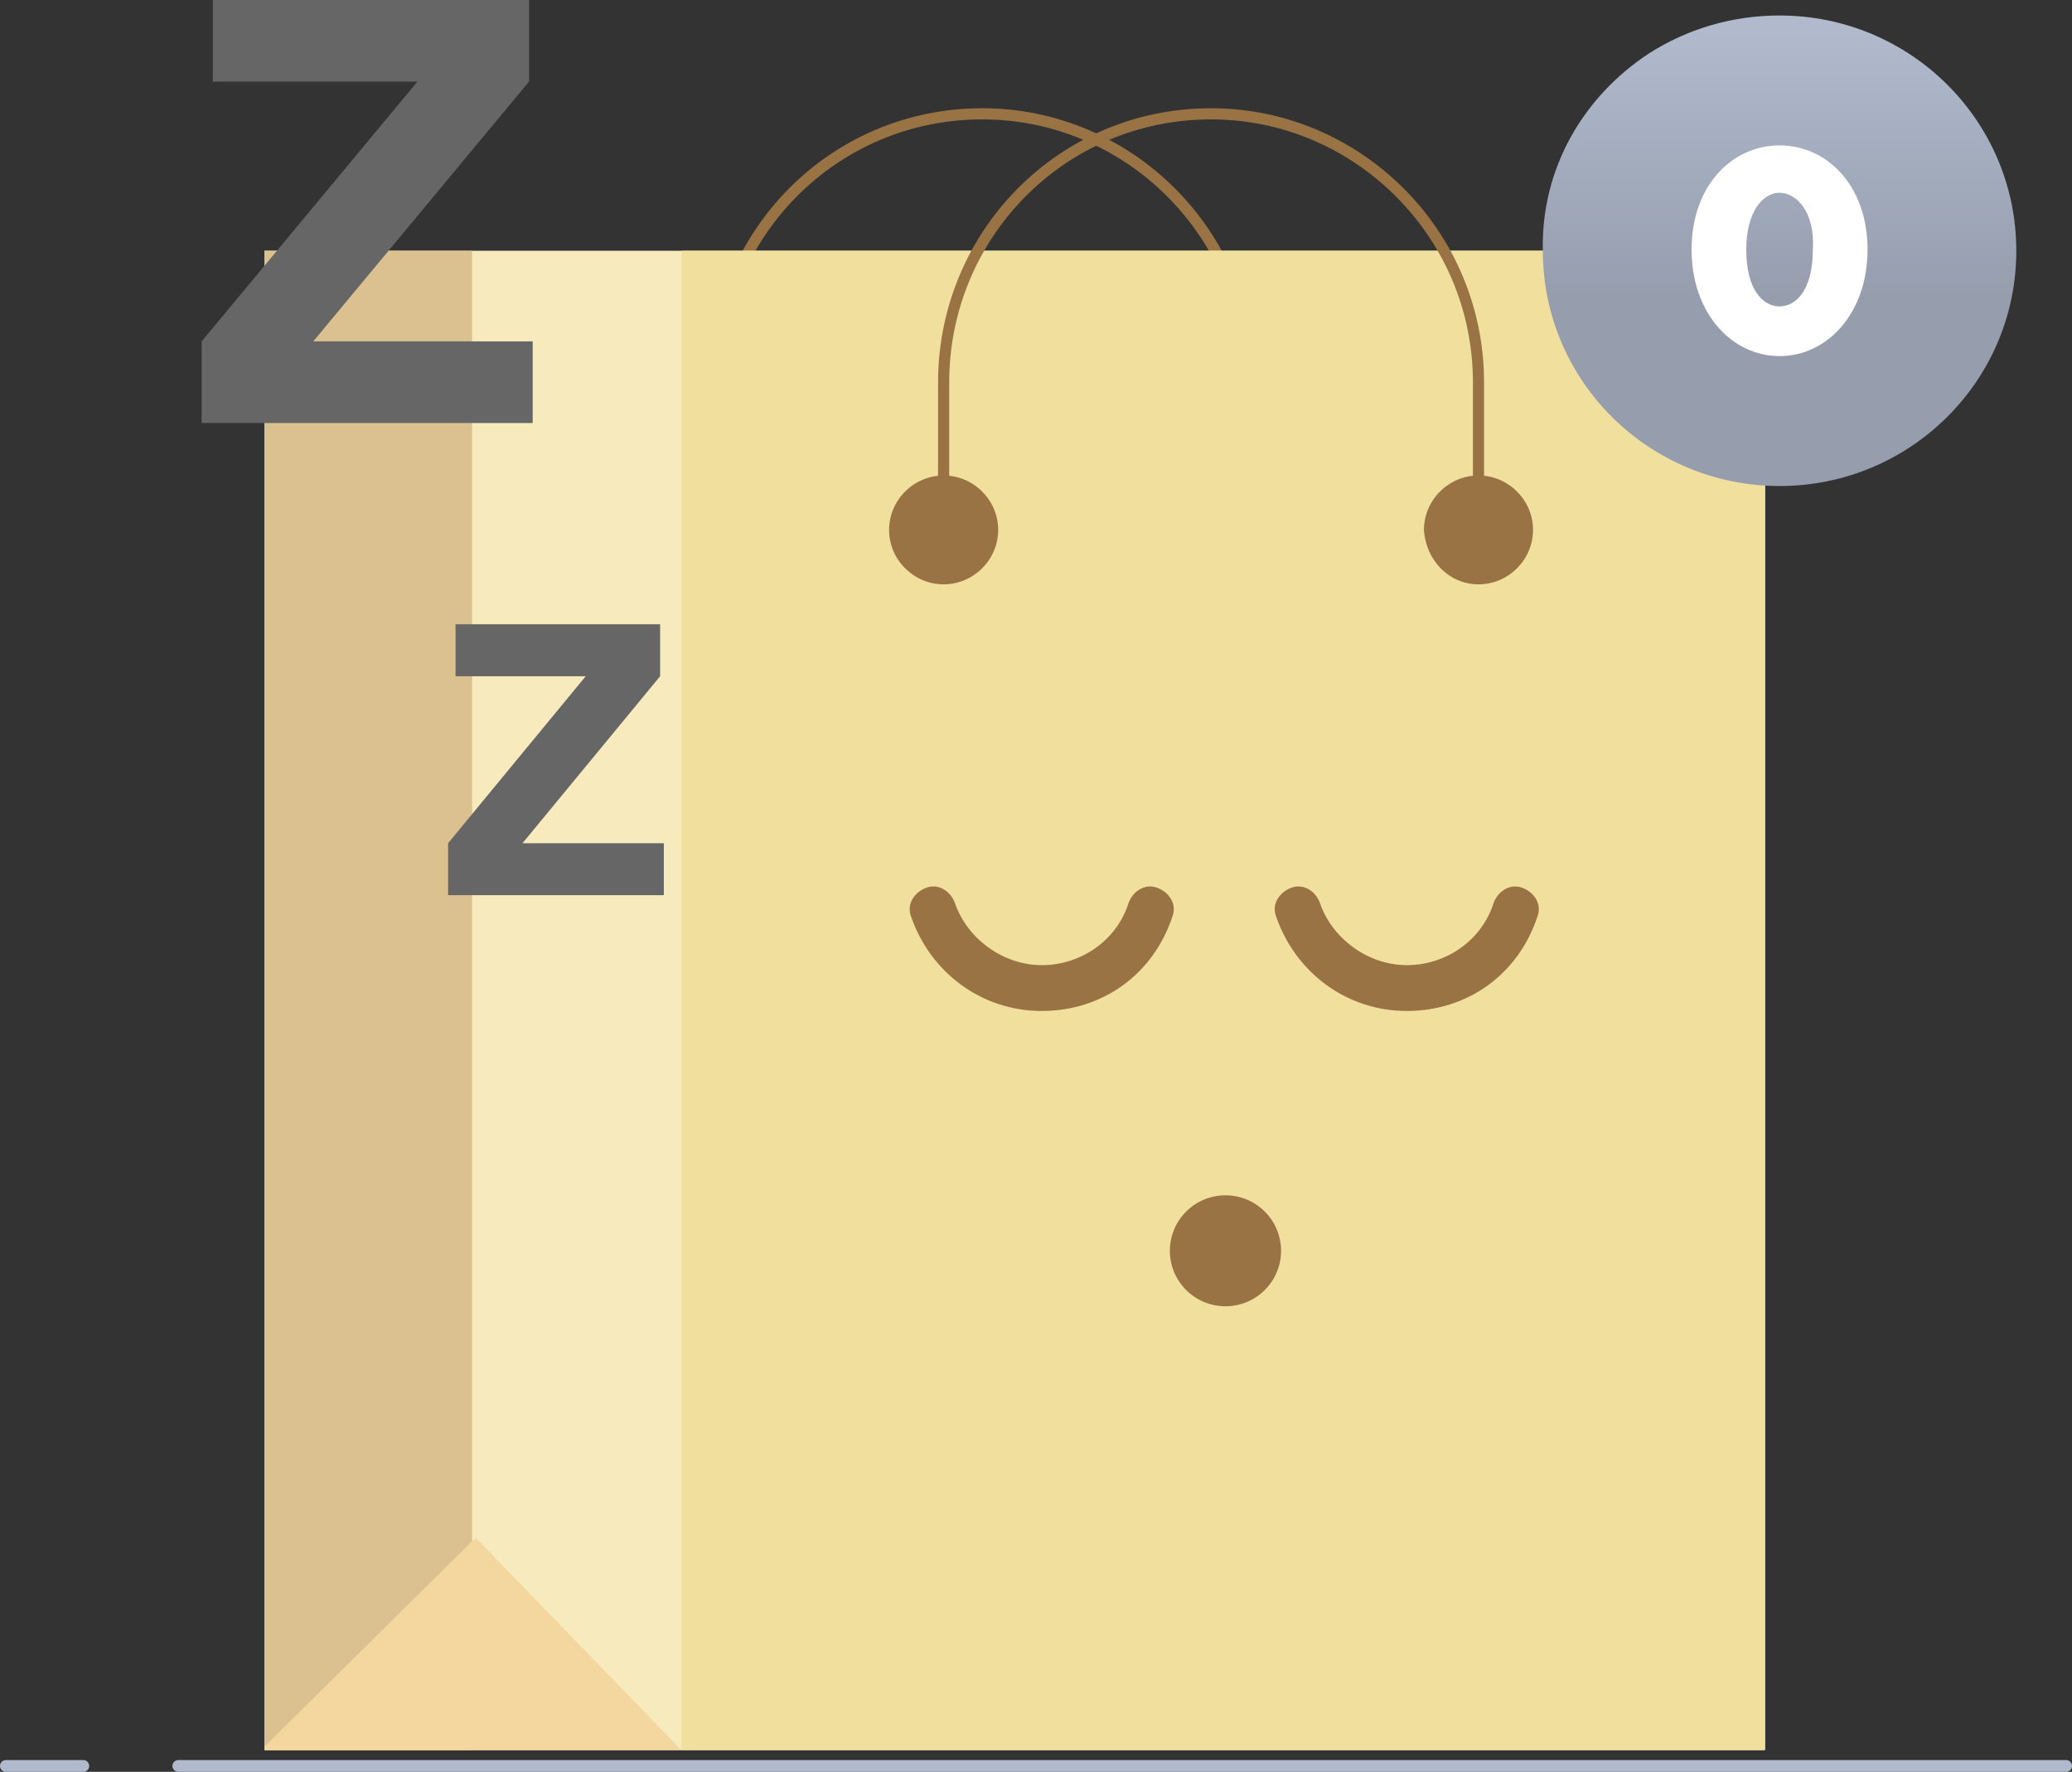 <svg width="352" height="301" viewBox="0 0 352 301" fill="none" xmlns="http://www.w3.org/2000/svg">
<rect x="0" y="0" width="352" height="301" fill="#333333" stroke="none"/>
<path d="M121.453 90.022V64.968C121.453 39.914 141.479 19.334 166.884 19.334C191.692 19.334 212.316 39.615 212.316 64.968V90.022" stroke="#9A7344" stroke-width="1.894" stroke-miterlimit="10" stroke-linecap="round" stroke-linejoin="round"/>
<path d="M30.291 300H351" stroke="#B1B9CC" stroke-width="2" stroke-miterlimit="10" stroke-linecap="round" stroke-linejoin="round"/>
<path d="M1 300H14.151" stroke="#B1B9CC" stroke-width="2" stroke-miterlimit="10" stroke-linecap="round" stroke-linejoin="round"/>
<path d="M299.592 42.598H44.938V297.316H299.592V42.598Z" fill="#F7EABD"/>
<path d="M300.188 42.598H115.773V297.316H299.89V42.598H300.188Z" fill="#F1DF9D"/>
<path d="M80.207 42.598H44.938V297.316H80.207V42.598Z" fill="#DAC18F"/>
<path d="M115.774 297.316H44.938V296.719L80.804 261.226L115.774 297.316Z" fill="#F4D79F"/>
<path d="M160.309 99.268C165.39 99.268 169.574 95.092 169.574 90.022C169.574 84.951 165.39 80.775 160.309 80.775C155.227 80.775 151.043 84.951 151.043 90.022C151.043 95.092 155.227 99.268 160.309 99.268Z" fill="#9A7344"/>
<path d="M251.172 99.268C256.253 99.268 260.437 95.092 260.437 90.022C260.437 84.951 256.253 80.775 251.172 80.775C246.091 80.775 241.906 84.951 241.906 90.022C242.205 95.092 246.091 99.268 251.172 99.268Z" fill="#9A7344"/>
<path d="M160.309 90.022V64.968C160.309 39.914 180.334 19.334 205.74 19.334C230.548 19.334 251.171 39.615 251.171 64.968V90.022" stroke="#9A7344" stroke-width="1.894" stroke-miterlimit="10" stroke-linecap="round" stroke-linejoin="round"/>
<path d="M280.144 9.072C286.599 4.943 294.212 2.631 302.321 2.631C324.498 2.631 342.538 20.468 342.538 42.598C342.538 64.729 324.498 82.566 302.321 82.566C280.144 82.566 262.105 64.729 262.105 42.598C261.774 28.56 269.056 16.339 280.144 9.072Z" fill="url(#paint0_linear_288_622)"/>
<path d="M302.318 60.494C294.239 60.494 287.373 53.255 287.373 42.397C287.373 31.539 294.239 24.702 302.318 24.702C310.396 24.702 317.262 31.539 317.262 42.397C317.262 53.255 310.396 60.494 302.318 60.494ZM302.318 52.049C305.145 52.049 307.972 49.234 307.972 42.397C308.376 35.962 305.145 32.745 302.318 32.745C299.49 32.745 296.663 35.962 296.663 42.397C296.663 49.234 299.49 52.049 302.318 52.049Z" fill="white"/>
<path d="M176.974 171.745C166.706 171.745 158.082 165.19 154.796 155.767C153.975 153.718 155.207 151.67 157.26 150.85C159.314 150.031 161.367 151.26 162.189 153.309C164.242 159.454 170.402 163.961 176.974 163.961C183.545 163.961 189.705 159.864 191.758 153.309C192.58 151.26 194.633 150.031 196.687 150.85C198.74 151.67 199.972 153.718 199.151 155.767C195.865 165.6 187.241 171.745 176.974 171.745Z" fill="#9A7344"/>
<path d="M238.989 171.745C228.722 171.745 220.097 165.19 216.812 155.767C215.991 153.718 217.223 151.67 219.276 150.85C221.33 150.031 223.383 151.26 224.204 153.309C226.258 159.454 232.418 163.961 238.989 163.961C245.56 163.961 251.72 159.864 253.774 153.309C254.595 151.26 256.649 150.031 258.702 150.85C260.756 151.67 261.988 153.718 261.166 155.767C257.881 165.6 249.256 171.745 238.989 171.745Z" fill="#9A7344"/>
<path d="M208.186 221.91C213.403 221.91 217.632 217.691 217.632 212.487C217.632 207.282 213.403 203.063 208.186 203.063C202.969 203.063 198.74 207.282 198.74 212.487C198.74 217.691 202.969 221.91 208.186 221.91Z" fill="#9A7344"/>
<path d="M36.155 13.868V0H89.866V13.868L53.217 57.995H90.498V71.863H34.26V57.995L70.909 13.868H36.155Z" fill="#666666"/>
<path d="M77.389 114.88V106.055H112.143V114.88L88.763 143.248H112.775V152.073H76.125V143.248L99.505 114.88H77.389Z" fill="#666666"/>
<defs>
<linearGradient id="paint0_linear_288_622" x1="302.322" y1="5.408" x2="302.322" y2="50.274" gradientUnits="userSpaceOnUse">
<stop stop-color="#B0BACC"/>
<stop offset="1" stop-color="#969EAE"/>
</linearGradient>
</defs>
</svg>
